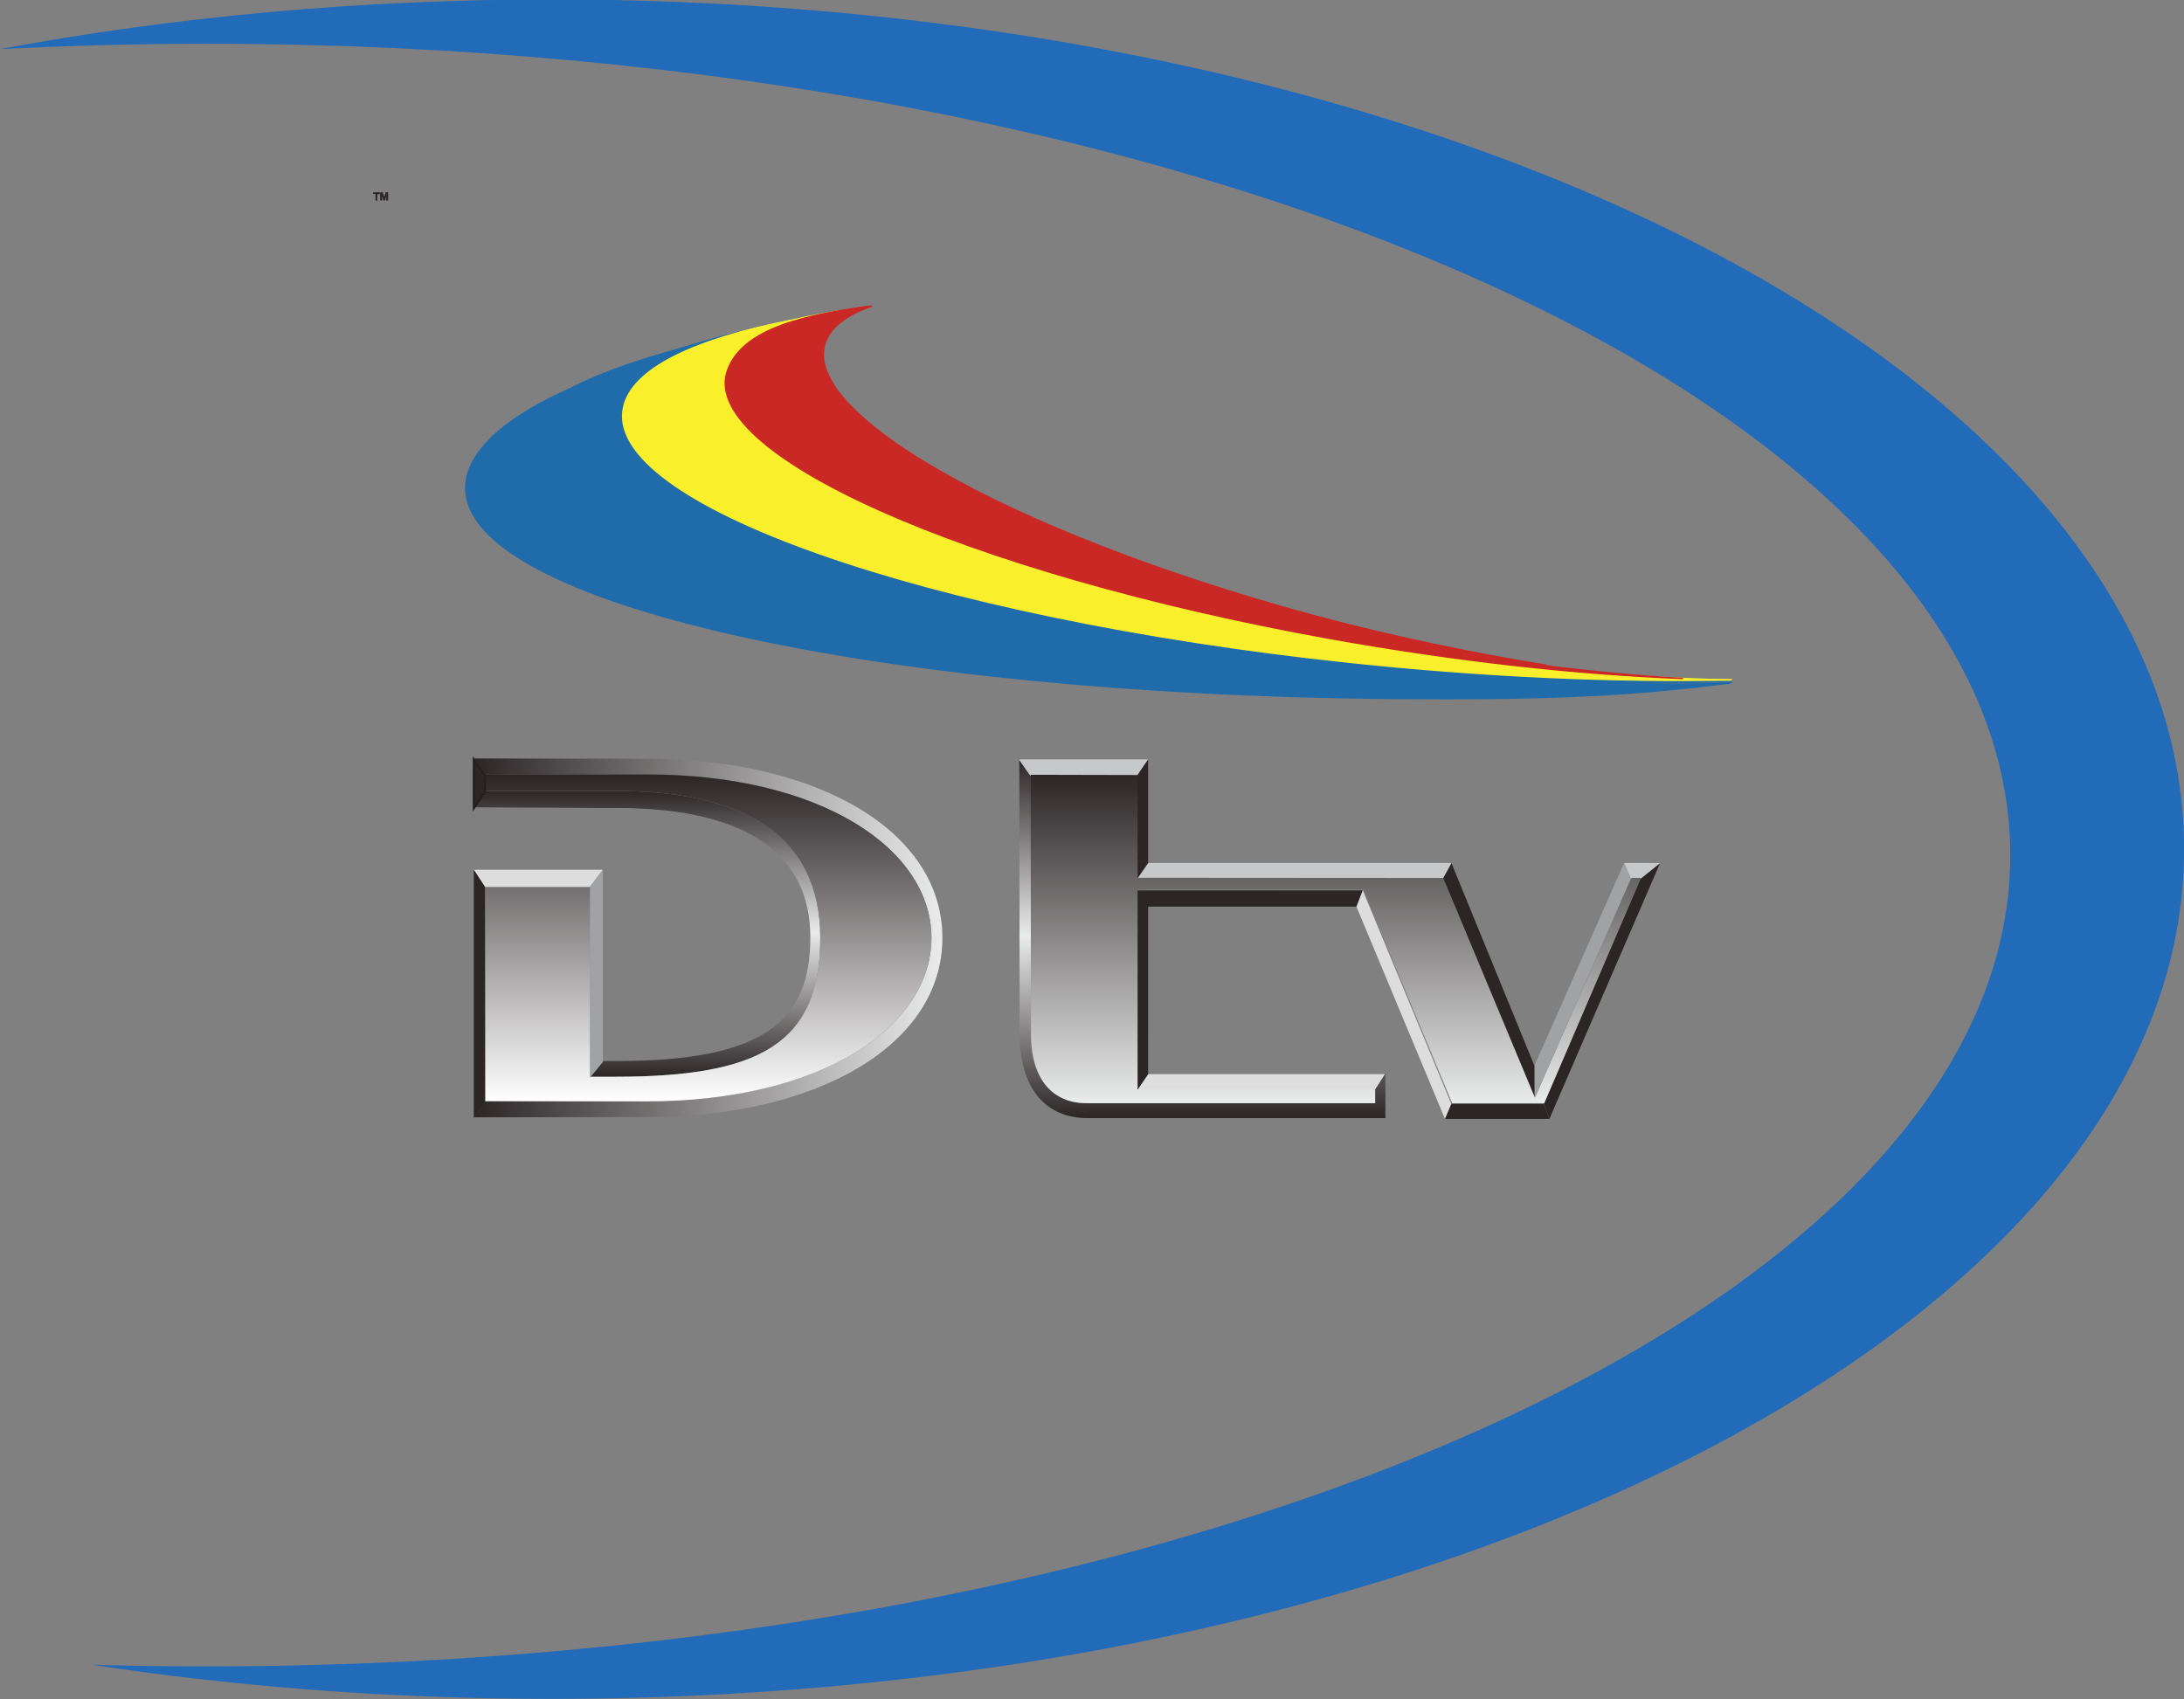 <svg version="1.1" viewBox="0 0 800 622.51" xml:space="preserve" xmlns="http://www.w3.org/2000/svg"><rect x="0" y="0" width="800" height="622.51" fill="#808080" stroke="none"/><defs><clipPath id="aa"><path d="m353.09 674.18h-33.091c-4.578 0-8.288-3.242-8.288-7.241 0-4 3.71-7.242 8.313-7.242h19.993c7.208-0.015 13.087-3.842 13.087-8.56s-5.836-8.545-13.045-8.56h-44.799l-1.514-1.528h45.631c9.508 0 15.567 4.585 15.567 10.215 0 5.631-6.216 10.045-15.618 10.045l-19.494 1e-3c-3.591 0-6.485 2.64-6.485 5.76s2.894 5.648 6.465 5.648h34.849z"/></clipPath><clipPath id="ay"><path d="m244.55 646.8h1.901c20.941 0 27.849 3.928 27.849 12.478 0 8.256-8.691 13.12-27.975 13.12h-2.751l-17.57 0.062 1.612 1.654h18.688c18.683 0 29.422-4.559 29.422-14.862 0.04-10.775-8.894-14.042-29.429-14.042h-3.6z"/></clipPath><linearGradient id="e" x2="1" gradientTransform="matrix(0 28.904 28.904 0 250.86 645.21)" gradientUnits="userSpaceOnUse"><stop stop-color="#2b2526" offset="0"/><stop stop-color="#eaebeb" offset=".506"/><stop stop-color="#2b2526" offset="1"/></linearGradient><clipPath id="ax"><path d="m291.7 659.25c0 8.959-15.734 16.538-40.958 16.538l-23.124-0.022-1.616 1.633 24.74-0.024c24.781 0 42.526-7.373 42.526-18.125s-17.745-18.121-42.526-18.121l-24.74-0.023 1.611 1.635 23.129-0.024c25.224 0 40.958 7.573 40.958 16.533"/></clipPath><linearGradient id="d" x2="1" gradientTransform="matrix(-67.266 0 0 67.266 293.27 659.25)" gradientUnits="userSpaceOnUse"><stop stop-color="#eaebeb" offset="0"/><stop stop-color="#2b2526" offset="1"/></linearGradient><clipPath id="aw"><path d="m357.08 677.4 0.046-27.798c0-5.726 3.884-8.576 9.754-8.576h42.787v4.532l-1.482-1.633 7e-3 -1.387h-41.434c-4.812 0-8.007 2.337-8.007 7.03l-0.022 26.185z"/></clipPath><linearGradient id="c" x2="1" gradientTransform="matrix(0 36.374 36.374 0 383.37 641.03)" gradientUnits="userSpaceOnUse"><stop stop-color="#2b2526" offset="0"/><stop stop-color="#eaebeb" offset=".506"/><stop stop-color="#2b2526" offset="1"/></linearGradient><clipPath id="av"><path d="m353.09 675.72h-42.957c-8.214 0-14.873-3.972-14.873-8.872 0-4.899 6.659-8.871 14.873-8.871l0.158 1e-3 18.025-1e-3c4.717-0.041 8.496-3.113 8.496-6.896s-3.808-6.854-8.524-6.895h-33.029l-1.513 1.661h34.895c3.585 0.031 6.479 2.42 6.479 5.296 0 2.875-2.873 5.241-6.457 5.272h-17.201c-10.928 0-17.842 4.671-17.842 10.478 0 5.806 6.6 10.512 17.623 10.512h43.418z"/></clipPath><clipPath id="au"><path d="m242.69 664.5h-15.078v-21.758l23.129-0.022c25.224 0 40.958 7.573 40.958 16.533 0 8.959-15.734 16.538-40.958 16.538l-23.124-0.022-5e-3 -1.654h18.688c18.683 0 29.422-4.559 29.422-14.862 0.04-10.775-8.894-14.042-29.429-14.042h-3.603z"/></clipPath><linearGradient id="b" x2="1" gradientTransform="matrix(0 33.07 33.07 0 259.66 642.72)" gradientUnits="userSpaceOnUse"><stop stop-color="#fff" offset="0"/><stop stop-color="#2b2526" offset="1"/></linearGradient><clipPath id="at"><path d="m320 674.18c-4.578 0-8.288-3.242-8.288-7.241 0-4 3.71-7.242 8.313-7.242h19.993c7.208-0.015 13.087-3.842 13.087-8.56s-5.836-8.545-13.045-8.56h-44.799v1.608h33.028c4.716 0.041 8.524 3.112 8.524 6.895s-3.779 6.855-8.496 6.896l-18.025 1e-3 -0.158-1e-3c-8.214 0-14.873 3.972-14.873 8.871 0 4.9 6.659 8.872 14.873 8.872h42.957v-1.539z"/></clipPath><clipPath id="aq"><path d="m408.2 643.92h-34.127v20.215l32.425 0.02 12.769-21.619h13.223l13.902 22.791-1.381-1e-3 -13.854-22.246-13.179 22.236-43.905 0.02v10.39l-15.357 0.025 0.036-26.185c0-4.693 3.195-7.03 8.007-7.03h41.441z"/></clipPath><linearGradient id="a" x2="1" gradientTransform="matrix(0 33.215 33.215 0 402.55 642.54)" gradientUnits="userSpaceOnUse"><stop stop-color="#eaebeb" offset="0"/><stop stop-color="#2b2526" offset="1"/></linearGradient><clipPath id="z"><path d="m-67.647-47.643h338.24v679.92h-338.24z" stroke-width=".678"/></clipPath><clipPath id="y"><g transform="matrix(1.759 0 0 -1.238 119 783)"><path d="m-67.647-47.643h338.24v679.92h-338.24z" stroke-width=".678"/></g></clipPath><clipPath id="x"><path d="m-67.647-47.643h338.24v679.92h-338.24z" stroke-width=".678"/></clipPath><clipPath id="w"><path d="m-67.647-47.643h338.24v679.92h-338.24z" stroke-width=".678"/></clipPath><clipPath id="v"><path d="m-67.647-47.643h338.24v679.92h-338.24z" stroke-width=".678"/></clipPath><clipPath id="u"><path d="m-67.647-47.643h338.24v679.92h-338.24z" stroke-width=".678"/></clipPath><clipPath id="t"><path d="m-67.647-47.643h338.24v679.92h-338.24z" stroke-width=".678"/></clipPath><clipPath id="s"><path d="m-67.647-47.643h338.24v679.92h-338.24z" stroke-width=".678"/></clipPath><clipPath id="r"><path d="m-67.647-47.643h338.24v679.92h-338.24z" stroke-width=".678"/></clipPath><clipPath id="q"><path d="m-67.647-47.643h338.24v679.92h-338.24z" stroke-width=".678"/></clipPath><clipPath id="p"><path d="m-67.647-47.643h338.24v679.92h-338.24z" stroke-width=".678"/></clipPath><clipPath id="o"><path d="m-67.647-47.643h338.24v679.92h-338.24z" stroke-width=".678"/></clipPath><clipPath id="n"><path d="m-67.647-47.643h338.24v679.92h-338.24z" stroke-width=".678"/></clipPath><clipPath id="m"><path d="m-67.647-47.643h338.24v679.92h-338.24z" stroke-width=".678"/></clipPath><clipPath id="l"><path d="m-67.647-47.643h338.24v679.92h-338.24z" stroke-width=".678"/></clipPath><clipPath id="k"><path d="m-67.647-47.643h338.24v679.92h-338.24z" stroke-width=".678"/></clipPath><clipPath id="j"><g transform="matrix(1.759 0 0 -1.238 119 783)"><path d="m-67.647-47.643h338.24v679.92h-338.24z" stroke-width=".678"/></g></clipPath><clipPath id="i"><path d="m-67.647-47.643h338.24v679.92h-338.24z" stroke-width=".678"/></clipPath><clipPath id="h"><g transform="matrix(1.759 0 0 -1.238 119 783)"><path d="m-67.647-47.643h338.24v679.92h-338.24z" stroke-width=".678"/></g></clipPath><clipPath id="g"><g transform="matrix(1.759 0 0 -1.238 119 783)"><path d="m-67.647-47.643h338.24v679.92h-338.24z" stroke-width=".678"/></g></clipPath><clipPath id="f"><g transform="matrix(1.759 0 0 -1.238 119 783)"><path d="m-67.647-47.643h338.24v679.92h-338.24z" stroke-width=".678"/></g></clipPath><clipPath id="ar"><path d="m-158.67-78.667h793.33v1122.7h-793.33z" stroke-width="1.333"/></clipPath><clipPath id="as"><path d="m-158.67-78.667h793.33v1122.7h-793.33z" stroke-width="1.333"/></clipPath><clipPath id="ap"><path d="m-67.647-47.643h338.24v679.92h-338.24z" stroke-width=".678"/></clipPath><clipPath id="ao"><path d="m-67.647-47.643h338.24v679.92h-338.24z" stroke-width=".678"/></clipPath><clipPath id="an"><path d="m-67.647-47.643h338.24v679.92h-338.24z" stroke-width=".678"/></clipPath><clipPath id="am"><path d="m-67.647-47.643h338.24v679.92h-338.24z" stroke-width=".678"/></clipPath><clipPath id="al"><path d="m-67.647-47.643h338.24v679.92h-338.24z" stroke-width=".678"/></clipPath><clipPath id="ak"><path d="m-67.647-47.643h338.24v679.92h-338.24z" stroke-width=".678"/></clipPath><clipPath id="aj"><path d="m-67.647-47.643h338.24v679.92h-338.24z" stroke-width=".678"/></clipPath><clipPath id="ai"><path d="m-67.647-47.643h338.24v679.92h-338.24z" stroke-width=".678"/></clipPath><clipPath id="ah"><path d="m-67.647-47.643h338.24v679.92h-338.24z" stroke-width=".678"/></clipPath><clipPath id="ag"><path d="m-67.647-47.643h338.24v679.92h-338.24z" stroke-width=".678"/></clipPath><clipPath id="af"><path d="m-67.647-47.643h338.24v679.92h-338.24z" stroke-width=".678"/></clipPath><clipPath id="ae"><path d="m-67.647-47.643h338.24v679.92h-338.24z" stroke-width=".678"/></clipPath><clipPath id="ad"><path d="m-67.647-47.643h338.24v679.92h-338.24z" stroke-width=".678"/></clipPath><clipPath id="ac"><path d="m-67.647-47.643h338.24v679.92h-338.24z" stroke-width=".678"/></clipPath><clipPath id="ab"><path d="m-67.647-47.643h338.24v679.92h-338.24z" stroke-width=".678"/></clipPath></defs><g transform="translate(-22.131 -23.201)"><path transform="matrix(4.485 0 0 4.485 -77.121 -81.053)" d="m22.131 27.256c14.055-2.62 29.22-4.055 45.009-4.055 73.659 0 133.37 31.068 133.37 69.401 0 38.333-59.711 69.403-133.37 69.403-13.033 0-25.62-0.971-37.525-2.789 3.097 0.1 6.23 0.139 9.38 0.139 81.356 0 147.32-29.673 147.32-66.26 0-36.601-65.96-66.277-147.32-66.277-5.693 0-11.332 0.156-16.865 0.437" clip-path="url(#ab)" fill="#216bb8"/><g transform="matrix(-3.828 0 0 3.614 889.2 -18.312)"><path d="m152.12 47.395c-1.029-2.268-3.787-4.308-9.015-4.885 1.99 0.751 3.413 1.745 4.114 2.984 4.068 7.152-16.718 19.853-46.409 28.382-7.507 2.146-15.384 3.857-22.253 5.042 6.63-0.891 14.178-2.199 21.354-3.856 32.407-7.466 55.777-19.868 52.209-27.667" clip-path="url(#ac)" fill="#ca2825"/><path d="m152.12 47.397c-1.029-2.268-3.785-4.31-9.016-4.885 1.994 0.749 3.416 1.744 4.114 2.984 4.07 7.152-16.715 19.849-46.41 28.382-7.503 2.145-15.381 3.855-22.251 5.04 6.63-0.891 14.179-2.198 21.354-3.854 32.407-7.468 55.775-19.87 52.209-27.667z" clip-path="url(#ad)" fill="#ca2825" stroke="#ca2825" stroke-miterlimit="3.864" stroke-width=".138"/><path d="m60.895 80.679c10.46 0.733 21.968 0.943 34.048 0.507 46.365-1.728 83.168-11.826 82.466-23.359-0.327-5.198-6.475-8.252-16.604-11.198 6.694 2.25 10.742 5.112 11.222 8.461 1.554 10.447-32.383 21.561-75.771 24.788-12.605 0.941-24.638 1.29-35.361 0.8" clip-path="url(#ae)" fill="#206caa"/><path d="m60.895 80.679c10.459 0.733 21.968 0.942 34.047 0.507 46.368-1.726 83.169-11.826 82.467-23.359-0.327-5.197-6.475-8.25-16.607-11.198 6.698 2.251 10.746 5.112 11.226 8.461 1.554 10.448-32.383 21.56-75.772 24.787-12.605 0.942-24.638 1.29-35.36 0.801z" clip-path="url(#af)" fill="none" stroke="#206caa" stroke-miterlimit="3.864" stroke-width=".138"/><path d="m60.895 80.523c10.746 0.471 22.757 0.296 35.361-0.644 43.389-3.228 77.325-14.341 75.771-24.788-0.588-4.118-6.607-7.52-16.342-9.944 6.432 1.884 10.435 4.428 11.136 7.553 2.166 9.75-28.905 21.368-69.428 25.92-13.084 1.467-25.558 2.146-36.498 1.903" clip-path="url(#ag)" fill="#206caa"/><path d="m60.895 80.523c10.744 0.471 22.756 0.296 35.36-0.645 43.389-3.228 77.326-14.34 75.772-24.787-0.588-4.117-6.607-7.52-16.344-9.945 6.434 1.885 10.437 4.432 11.136 7.555 2.166 9.751-28.905 21.368-69.427 25.922-13.084 1.466-25.558 2.145-36.498 1.901z" clip-path="url(#ah)" fill="none" stroke="#206caa" stroke-miterlimit="3.864" stroke-width=".138"/><path d="m60.895 80.401c10.963 0.245 23.414-0.313 36.498-1.781 40.524-4.552 71.595-16.17 69.428-25.92-0.854-3.857-6.741-6.838-16.04-8.757 6.172 1.534 10.088 3.785 10.962 6.678 2.714 9.09-25.664 21.074-63.366 26.778-13.522 2.043-26.41 3.037-37.482 3.002" clip-path="url(#ai)" fill="#f9ef2b"/><path d="m60.895 80.4c10.963 0.245 23.413-0.313 36.498-1.778 40.522-4.554 71.593-16.171 69.427-25.922-0.85-3.857-6.737-6.838-16.039-8.757 6.172 1.534 10.09 3.784 10.962 6.681 2.714 9.088-25.666 21.07-63.365 26.776-13.523 2.04-26.412 3.035-37.484 2.999z" clip-path="url(#aj)" fill="none" stroke="#f9ef2b" stroke-miterlimit="3.864" stroke-width=".138"/><path d="m161.74 50.621c-1.072-3.576-6.803-6.156-15.645-7.637 5.888 1.22 9.739 3.19 10.746 5.894 3.17 8.426-22.626 20.67-57.636 27.336-13.347 2.53-27.462 3.959-38.335 4.203 10.786-0.035 24.529-1.063 37.503-3.018 37.702-5.704 66.081-17.688 63.366-26.778" clip-path="url(#ak)" fill="#f9ef2b"/><path d="m161.74 50.625c-1.069-3.576-6.804-6.159-15.645-7.641 5.888 1.222 9.739 3.191 10.746 5.896 3.17 8.425-22.628 20.671-57.637 27.333-13.347 2.531-27.459 3.961-38.335 4.205 10.788-0.033 24.528-1.063 37.505-3.017 37.699-5.706 66.079-17.689 63.365-26.776z" clip-path="url(#al)" fill="none" stroke="#f9ef2b" stroke-miterlimit="3.864" stroke-width=".138"/><path d="m156.84 48.879c-1.249-3.331-5.338-5.284-13.743-6.368 5.602 0.943 7.877 2.391 9.015 4.885 3.568 7.799-19.802 20.201-52.209 27.667-12.362 2.859-24.245 4.589-34.441 5.2 10.132-0.421 21.684-1.763 33.741-4.047 35.01-6.666 60.806-18.91 57.636-27.336" clip-path="url(#am)" fill="#ca2825"/><path d="m156.84 48.88c-1.247-3.332-5.34-5.286-13.744-6.367 5.604 0.942 7.878 2.389 9.016 4.885 3.567 7.797-19.802 20.199-52.209 27.667-12.361 2.858-24.243 4.588-34.441 5.196 10.131-0.417 21.685-1.761 33.74-4.047 35.009-6.662 60.807-18.909 57.637-27.333z" clip-path="url(#an)" fill="none" stroke="#ca2825" stroke-miterlimit="3.864" stroke-width=".138"/><path d="m60.895 80.713c10.132 1.345 17.439 1.695 32.559 1.569 48.86-0.451 88.488-9.556 88.488-21.331 0-3.614-3.787-7.258-10.394-10.242 3.587 2.078 5.668 4.623 5.862 7.117 0.811 11.165-36.102 21.631-82.466 23.359-12.08 0.436-23.61 0.244-34.048-0.472" clip-path="url(#ao)" fill="#206caa"/><path d="m60.895 80.715c10.131 1.342 17.441 1.693 32.558 1.569 48.863-0.453 88.488-9.559 88.488-21.334 0-3.61-3.785-7.257-10.394-10.239 3.587 2.075 5.668 4.621 5.862 7.116 0.811 11.165-36.1 21.632-82.467 23.359-12.079 0.435-23.611 0.244-34.047-0.471z" clip-path="url(#ap)" fill="none" stroke="#206caa" stroke-miterlimit="3.864" stroke-width=".138"/></g><g transform="matrix(2.55 0 0 -3.622 -380.51 2754.6)"><g clip-path="url(#aa)"/></g><g transform="matrix(2.55 0 0 -3.622 -380.51 2754.6)" clip-path="url(#f)"><g clip-path="url(#ay)"><path d="m244.55 646.8h1.901c20.941 0 27.849 3.928 27.849 12.478 0 8.256-8.691 13.12-27.975 13.12h-2.751l-17.57 0.062 1.612 1.654h18.688c18.683 0 29.422-4.559 29.422-14.862 0.04-10.775-8.894-14.042-29.429-14.042h-3.6z" fill="url(#e)"/></g></g><g transform="matrix(2.55 0 0 -3.622 -380.51 2754.6)" clip-path="url(#g)"><g clip-path="url(#ax)"><path d="m291.7 659.25c0 8.959-15.734 16.538-40.958 16.538l-23.124-0.022-1.616 1.633 24.74-0.024c24.781 0 42.526-7.373 42.526-18.125s-17.745-18.121-42.526-18.121l-24.74-0.023 1.611 1.635 23.129-0.024c25.224 0 40.958 7.573 40.958 16.533" fill="url(#d)"/></g></g><g transform="matrix(2.55 0 0 -3.622 -515.05 2754.6)" clip-path="url(#h)"><g clip-path="url(#aw)"><path d="m357.08 677.4 0.046-27.798c0-5.726 3.884-8.576 9.754-8.576h42.787v4.532l-1.482-1.633 7e-3 -1.387h-41.434c-4.812 0-8.007 2.337-8.007 7.03l-0.022 26.185z" fill="url(#c)"/></g></g><path transform="matrix(4.485 0 0 4.485 -211.67 -81.053)" d="m135.34 85.272h10.558l-0.9 1.33h-8.729z" clip-path="url(#i)" fill="#c7c8ca" fill-rule="evenodd"/><g transform="matrix(2.55 0 0 -3.622 -380.51 2754.6)"><g clip-path="url(#av)"/></g><g transform="matrix(2.55 0 0 -3.622 -380.51 2754.6)" clip-path="url(#j)"><g clip-path="url(#au)"><path d="m242.69 664.5h-15.078v-21.758l23.129-0.022c25.224 0 40.958 7.573 40.958 16.533 0 8.959-15.734 16.538-40.958 16.538l-23.124-0.022-5e-3 -1.654h18.688c18.683 0 29.422-4.559 29.422-14.862 0.04-10.775-8.894-14.042-29.429-14.042h-3.603z" fill="url(#b)"/></g></g><path transform="matrix(4.485 0 0 4.485 -77.121 -81.053)" d="m71.368 94.284-1.054 1.407h-8.571l-0.916-1.407z" clip-path="url(#k)" fill="#dcdddc" fill-rule="evenodd"/><path transform="matrix(4.485 0 0 4.485 -77.121 -81.053)" d="m60.826 114.58 0.916-1.319v-17.568l-0.916-1.407z" clip-path="url(#l)" fill="#2b2526" fill-rule="evenodd"/><path transform="matrix(4.485 0 0 4.485 -77.121 -81.053)" d="m60.826 85.272 0.916 1.318v1.337l-0.916 1.335z" clip-path="url(#m)" fill="#2b2526" fill-rule="evenodd"/><path transform="matrix(4.485 0 0 4.485 -77.121 -81.053)" d="m60.826 85.272 0.916 1.318v1.337l-0.916 1.335z" clip-path="url(#n)" fill="none" stroke="#231f20" stroke-width=".169"/><g transform="matrix(2.55 0 0 -3.622 -380.51 2754.6)"><g clip-path="url(#at)"/></g><path transform="matrix(4.485 0 0 4.485 -211.67 -81.053)" d="m145.9 110.98-0.9 1.319h19.394l0.842-1.319z" clip-path="url(#o)" fill="#dcdddc" fill-rule="evenodd"/><path transform="matrix(4.485 0 0 4.485 -211.67 -81.053)" d="m145.9 97.301h17.019l0.515-1.326h-18.435v16.328l0.9-1.319z" clip-path="url(#p)" fill="#2b2526" fill-rule="evenodd"/><path transform="matrix(4.485 0 0 4.485 -211.67 -81.053)" d="m163.43 95.975 7.236 17.441-0.52 1.227-7.231-17.343z" clip-path="url(#q)" fill="#dcdddc" fill-rule="evenodd"/><path transform="matrix(4.485 0 0 4.485 -211.67 -81.053)" d="m170.15 114.64h8.52l-0.46-1.227h-7.54z" clip-path="url(#r)" fill="#2b2526" fill-rule="evenodd"/><path transform="matrix(4.485 0 0 4.485 -211.67 -81.053)" d="m186.11 95.019 1.606-1.284-9.047 20.909-0.46-1.227z" clip-path="url(#s)" fill="#2b2526" fill-rule="evenodd"/><path transform="matrix(4.485 0 0 4.485 -211.67 -81.053)" d="m185.33 95.019h0.785l1.606-1.284h-2.942z" clip-path="url(#t)" fill="#c7c8ca" fill-rule="evenodd"/><path transform="matrix(4.485 0 0 4.485 -211.67 -81.053)" d="m177.45 112.98v-2.683l7.325-16.564 0.551 1.284z" clip-path="url(#u)" fill="#a0a2a4" fill-rule="evenodd"/><path transform="matrix(4.485 0 0 4.485 -211.67 -81.053)" d="m169.96 95.027 0.711-1.292 6.781 16.564v2.683z" clip-path="url(#v)" fill="#2b2526" fill-rule="evenodd"/><path transform="matrix(4.485 0 0 4.485 -211.67 -81.053)" d="m145 95.027h24.96l0.711-1.292h-24.77z" clip-path="url(#w)" fill="#c7c8ca" fill-rule="evenodd"/><path transform="matrix(4.485 0 0 4.485 -211.67 -81.053)" d="m145 95.027 0.9-1.292v-8.463l-0.9 1.33z" clip-path="url(#x)" fill="#2b2526" fill-rule="evenodd"/><g transform="matrix(2.55 0 0 -3.622 -515.05 2754.6)" clip-path="url(#y)"><g clip-path="url(#aq)"><path d="m408.2 643.92h-34.127v20.215l32.425 0.02 12.769-21.619h13.223l13.902 22.791-1.381-1e-3 -13.854-22.246-13.179 22.236-43.905 0.02v10.39l-15.357 0.025 0.036-26.185c0-4.693 3.195-7.03 8.007-7.03h41.441z" fill="url(#a)"/></g></g><path transform="matrix(4.485 0 0 4.485 -77.121 -81.053)" d="m71.368 94.284v15.699l-1.054 1.285v-15.577z" clip-path="url(#z)" fill="#a0a2a4"/></g><g transform="matrix(.608 0 0 .608 -133.62 -21.993)"><path d="m450.2 152.21 1.02 3.293 1.079-3.293h1.128v4.601h-0.748v-3.693l-1.132 3.693h-0.645l-1.136-3.693v3.693h-0.752v-4.601zm-5.393 0.787v-0.787h3.504v0.787h-1.347v3.815h-0.807v-3.815" clip-path="url(#ar)" fill="#2b2526" fill-rule="evenodd"/><path d="m450.2 152.21 1.02 3.293 1.079-3.293h1.128v4.601h-0.748v-3.693l-1.132 3.693h-0.645l-1.136-3.693v3.693h-0.752v-4.601zm-5.393 0.787v-0.787h3.504v0.787h-1.347v3.815h-0.807v-3.815" clip-path="url(#as)" fill="none" stroke="#231f20" stroke-width=".333"/></g></svg>
